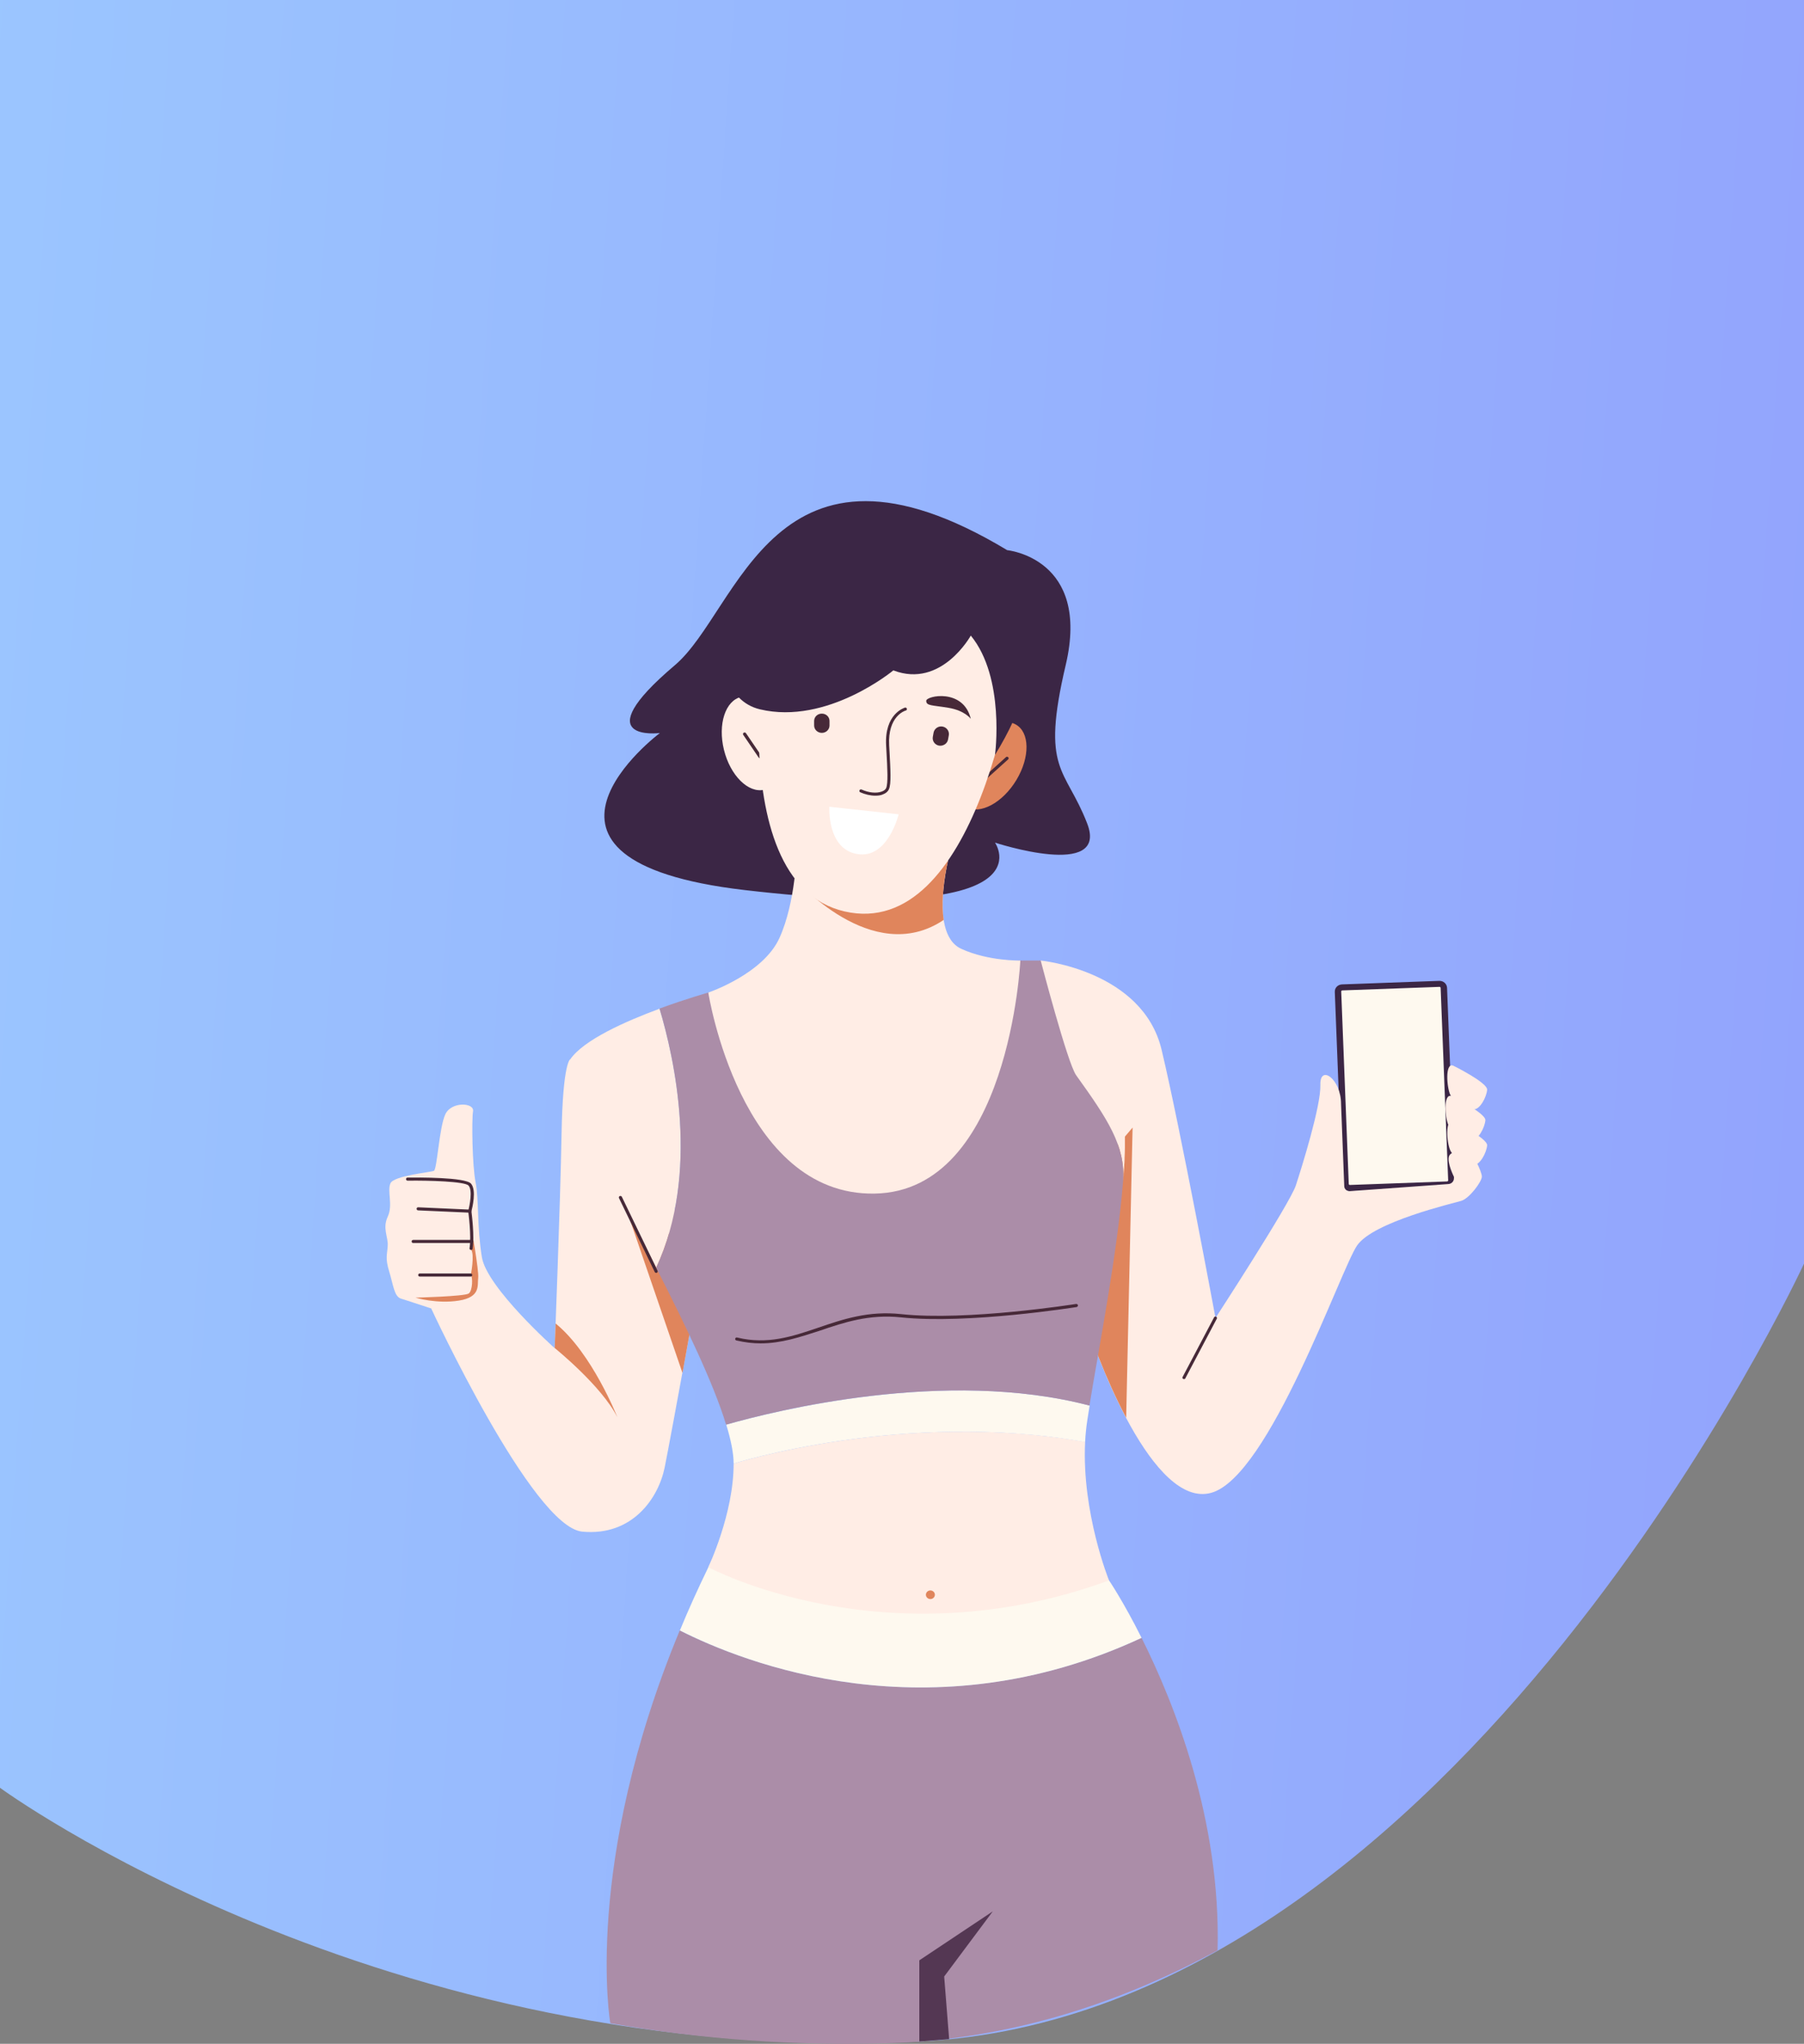 <svg width="293" height="332" viewBox="0 0 293 332" fill="none" xmlns="http://www.w3.org/2000/svg">
<rect x="0" y="0" width="293" height="332" fill="#808080" stroke="none"/>
<path d="M293 205.266C293 205.266 236.692 327.415 149.313 331.616C61.934 335.817 0 290.408 0 290.408V0H293V205.266Z" fill="url(#paint0_linear_909_3066)"/>
<path d="M110.402 264.853C94.619 302.935 99.125 328.665 99.125 328.665C114.101 331.291 129.311 332.366 144.521 331.891C163.793 331.291 181.608 325.54 197.755 316.813C198.302 295.659 190.776 276.78 185.41 266.053C150.901 282.081 120.794 270.104 110.402 264.853Z" fill="#AB8DA8"/>
<path d="M115.038 254.6C113.345 258.101 111.783 261.527 110.428 264.852C120.794 270.103 150.928 282.106 185.41 266.053C182.467 260.176 180.149 256.751 180.149 256.751C180.149 256.751 136.264 210.942 115.038 254.6Z" fill="#FEF9EF"/>
<path d="M149.313 331.616V318.438L161.241 310.487L153.35 321.064L154.157 331.241L149.313 331.616Z" fill="#543753"/>
<path d="M92.614 172.084C92.614 172.084 91.416 172.509 91.208 184.162C90.999 195.814 90.088 218.994 90.088 218.994C90.088 218.994 79.071 209.167 78.263 204.216C77.456 199.265 77.795 194.814 77.248 192.088C76.701 189.363 76.597 181.911 76.831 180.511C77.065 179.111 73.367 178.886 72.351 180.961C71.336 183.036 70.997 189.938 70.476 190.188C69.955 190.438 63.991 190.963 63.418 192.213C62.845 193.463 63.861 195.739 62.975 197.639C62.09 199.54 63.053 200.89 62.975 202.34C62.897 203.791 62.533 204.341 63.21 206.541C63.887 208.741 64.017 210.592 65.111 210.942L66.205 211.292L70.033 212.542C70.033 212.542 86.441 248.024 94.567 248.799C102.693 249.575 106.938 243.373 107.954 238.372C108.97 233.371 114.413 203.415 114.413 203.415L92.614 172.084Z" fill="#FFEDE5"/>
<path d="M101.834 196.739L110.845 223.019L114.413 203.39L101.834 196.739Z" fill="#E0855C"/>
<path d="M90.088 218.968C90.088 218.968 97.745 225.145 100.271 230.221C100.271 230.221 96.182 219.819 90.244 214.993L90.088 218.968Z" fill="#E0855C"/>
<path d="M67.481 210.792C67.481 210.792 75.477 210.592 76.128 210.117C76.779 209.642 76.805 207.391 76.466 207.116C76.466 207.116 77.118 203.841 76.519 202.99C76.519 202.99 76.753 200.565 76.493 199.14C76.493 199.14 77.821 206.441 77.665 207.591C77.508 208.742 78.133 210.692 74.539 211.267C70.945 211.842 67.481 210.792 67.481 210.792Z" fill="#E0855C"/>
<path d="M76.519 203.04C76.493 203.04 76.493 203.04 76.466 203.04C76.336 203.015 76.232 202.89 76.258 202.765C76.597 200.74 76.05 196.814 76.05 196.789V196.739V196.689C76.284 195.814 76.779 193.338 76.102 192.588C75.503 191.913 69.721 191.738 66.205 191.788C66.075 191.788 65.945 191.688 65.945 191.538C65.945 191.388 66.049 191.288 66.205 191.288C67.768 191.263 75.555 191.213 76.493 192.263C77.43 193.313 76.701 196.239 76.571 196.764C76.623 197.239 77.091 200.84 76.753 202.84C76.753 202.965 76.623 203.04 76.519 203.04Z" fill="#472938"/>
<path d="M76.31 196.989C76.31 196.989 76.284 196.989 76.31 196.989L67.924 196.614C67.768 196.614 67.663 196.489 67.663 196.364C67.663 196.214 67.768 196.114 67.924 196.114L76.31 196.489C76.466 196.489 76.571 196.614 76.571 196.739C76.571 196.889 76.44 196.989 76.31 196.989Z" fill="#472938"/>
<path d="M76.44 207.366H68.184C68.028 207.366 67.924 207.266 67.924 207.116C67.924 206.966 68.028 206.866 68.184 206.866H76.44C76.597 206.866 76.701 206.966 76.701 207.116C76.701 207.266 76.597 207.366 76.44 207.366Z" fill="#472938"/>
<path d="M76.597 201.915H67.117C66.96 201.915 66.856 201.815 66.856 201.665C66.856 201.515 66.96 201.415 67.117 201.415H76.597C76.753 201.415 76.857 201.515 76.857 201.665C76.857 201.815 76.753 201.915 76.597 201.915Z" fill="#472938"/>
<path d="M217.966 159.907L233.749 159.332C234.426 159.307 234.999 159.807 235.025 160.457L236.249 191.713C236.275 192.363 235.754 192.913 235.077 192.938L219.294 193.513C218.617 193.538 218.044 193.038 218.018 192.388L216.794 161.132C216.768 160.457 217.289 159.932 217.966 159.907Z" fill="#3B2645"/>
<path d="M219.242 192.488C219.138 192.488 219.06 192.413 219.06 192.313L217.836 161.057C217.836 161.007 217.862 160.957 217.888 160.932C217.914 160.907 217.966 160.882 218.018 160.882L233.801 160.307C233.905 160.307 233.983 160.382 233.983 160.482L235.207 191.738C235.207 191.838 235.129 191.913 235.025 191.913L219.242 192.488Z" fill="#FEF9EF"/>
<path d="M169.028 156.031C169.028 156.031 185.593 157.632 188.666 170.534C191.739 183.437 197.417 214.093 197.417 214.093C197.417 214.093 209.501 195.514 210.465 192.563C211.429 189.613 214.554 179.636 214.45 176.235C214.346 172.835 217.81 175.26 217.81 179.311L218.331 192.714C218.357 193.164 218.747 193.514 219.216 193.489H219.242L235.233 192.338C235.78 192.313 236.171 191.863 236.145 191.338V191.163C236.145 191.163 234.999 188.888 235.338 187.838C235.676 186.787 238.411 186.687 238.723 186.937C239.036 187.187 240.729 190.313 240.677 191.163C240.625 192.013 238.645 194.664 237.343 195.064C236.041 195.464 223.071 198.465 220.414 202.315C217.758 206.166 206.142 239.898 196.714 242.498C187.286 245.099 178.092 220.569 175.93 213.393C173.769 206.216 169.028 156.031 169.028 156.031Z" fill="#FFEDE5"/>
<path d="M173.196 195.814C174.211 204.091 175.227 211.042 175.93 213.368C176.946 216.718 179.498 223.895 182.91 230.296L183.952 183.162L173.196 195.814Z" fill="#E0855C"/>
<path d="M235.702 178.036C235.702 178.036 241.354 180.811 241.25 181.986C241.145 183.162 240.078 185.262 238.984 185.162C237.89 185.062 235.832 184.012 235.259 182.787C234.686 181.561 234.4 177.635 235.702 178.036Z" fill="#FFEDE5"/>
<path d="M235.989 182.111C235.989 182.111 241.64 184.887 241.536 186.062C241.432 187.237 240.364 189.338 239.27 189.238C238.176 189.138 236.119 188.087 235.546 186.862C234.973 185.637 234.686 181.711 235.989 182.111Z" fill="#FFEDE5"/>
<path d="M235.989 173.085C235.989 173.085 241.64 175.86 241.536 177.035C241.432 178.211 240.364 180.311 239.27 180.211C238.176 180.111 236.119 179.061 235.546 177.836C234.973 176.61 234.686 172.659 235.989 173.085Z" fill="#FFEDE5"/>
<path d="M192.312 224.02C192.26 224.02 192.234 224.02 192.182 223.995C192.052 223.945 192 223.77 192.078 223.67L197.182 213.993C197.235 213.868 197.417 213.818 197.521 213.893C197.651 213.943 197.703 214.118 197.625 214.218L192.52 223.895C192.494 223.97 192.416 224.02 192.312 224.02Z" fill="#472938"/>
<path d="M119.153 237.747C119.179 245.874 115.038 254.575 115.038 254.575C115.038 254.575 143.713 270.028 180.123 256.726C180.123 256.726 175.67 245.724 176.243 234.221C146.812 228.97 119.153 237.747 119.153 237.747Z" fill="#FFEDE5"/>
<path d="M92.614 172.084C90.478 175.16 98.708 190.463 106.574 205.941C113.736 190.563 109.543 171.884 107.121 163.857C101.573 165.908 94.776 168.933 92.614 172.084Z" fill="#FFEDE5"/>
<path d="M176.243 234.246C176.295 233.046 176.425 231.846 176.607 230.646C176.711 229.92 176.842 229.145 176.972 228.32C153.61 222.194 125.795 229.195 117.955 231.421C118.71 233.896 119.153 236.047 119.153 237.747C119.153 237.747 146.812 228.97 176.243 234.246Z" fill="#FEF9EF"/>
<path d="M106.574 206.766C106.47 206.766 106.392 206.716 106.339 206.616L100.532 194.614C100.479 194.488 100.532 194.338 100.662 194.288C100.792 194.238 100.948 194.288 101 194.413L106.808 206.416C106.86 206.541 106.808 206.691 106.678 206.741C106.652 206.766 106.6 206.766 106.574 206.766Z" fill="#472938"/>
<path d="M151.11 259.752C151.513 259.752 151.839 259.438 151.839 259.051C151.839 258.665 151.513 258.351 151.11 258.351C150.707 258.351 150.381 258.665 150.381 259.051C150.381 259.438 150.707 259.752 151.11 259.752Z" fill="#E0855C"/>
<path d="M182.702 184.637C182.702 184.462 182.702 184.286 182.702 184.136C182.702 184.061 182.702 183.961 182.702 183.886C182.702 183.686 182.702 183.511 182.676 183.311C182.676 183.261 182.676 183.211 182.676 183.136C182.676 182.886 182.65 182.661 182.65 182.436V182.286C182.65 182.111 182.624 181.911 182.624 181.736C182.624 181.661 182.624 181.586 182.598 181.511C182.598 181.361 182.572 181.211 182.572 181.086L182.546 180.836C182.546 180.711 182.519 180.561 182.493 180.436C182.493 180.361 182.467 180.286 182.467 180.186C182.441 180.036 182.441 179.911 182.415 179.761C182.415 179.686 182.389 179.636 182.389 179.561C182.363 179.36 182.337 179.16 182.285 178.96C180.254 167.108 169.002 156.006 169.002 156.006C169.002 156.006 173.378 172.684 174.784 174.635C179.915 181.786 182.78 186.087 182.415 191.788C182.441 191.488 182.467 191.213 182.493 190.913C182.493 190.838 182.493 190.763 182.493 190.688C182.519 190.463 182.519 190.238 182.546 190.038C182.546 189.963 182.546 189.863 182.572 189.788C182.572 189.588 182.598 189.387 182.598 189.162L182.624 188.912C182.624 188.687 182.65 188.487 182.65 188.287C182.65 188.212 182.65 188.162 182.65 188.087C182.676 187.537 182.702 186.987 182.702 186.437C182.702 186.362 182.702 186.312 182.702 186.237C182.702 186.037 182.702 185.837 182.702 185.637V185.387C182.702 185.212 182.702 185.037 182.702 184.862V184.637Z" fill="#FFEDE5"/>
<path d="M174.784 174.66C173.378 172.709 169.028 156.031 169.028 156.031H165.721L115.038 161.232C115.038 161.232 111.47 162.232 107.121 163.833C109.517 171.859 113.736 190.563 106.574 205.916C111.288 215.218 115.846 224.57 117.929 231.421C125.769 229.171 153.584 222.194 176.946 228.32C178.483 218.868 181.452 203.815 182.415 191.813C182.78 186.112 179.915 181.811 174.784 174.66Z" fill="#AB8DA8"/>
<path d="M123.529 218.218C122.279 218.218 120.976 218.068 119.596 217.743C119.466 217.718 119.362 217.568 119.414 217.443C119.44 217.318 119.596 217.218 119.726 217.268C124.675 218.468 128.686 217.093 132.905 215.668C136.916 214.293 141.057 212.892 146.37 213.467C157.1 214.618 174.576 211.842 174.758 211.817C174.914 211.792 175.045 211.892 175.071 212.017C175.097 212.142 174.993 212.292 174.862 212.317C174.68 212.342 157.126 215.143 146.344 213.993C141.161 213.442 137.072 214.818 133.113 216.168C129.936 217.193 126.915 218.218 123.529 218.218Z" fill="#472938"/>
<path d="M163.585 89.368C163.585 89.368 177.18 90.668 173.091 108.021C169.002 125.375 173.039 124.6 176.581 133.777C180.123 142.953 161.606 136.877 161.606 136.877C161.606 136.877 171.034 150.43 120.924 144.579C79.592 139.753 107.173 119.074 107.173 119.074C107.173 119.074 94.75 120.649 109.621 108.046C120.091 99.17 125.664 66.538 163.585 89.368Z" fill="#3B2645"/>
<path d="M154.574 137.377C154.574 137.377 150.381 151.505 156.137 154.131C160.564 156.156 165.721 156.031 165.721 156.031C165.721 156.031 163.95 193.488 142.073 193.888C120.195 194.288 115.038 161.232 115.038 161.232C115.038 161.232 123.946 158.231 126.602 152.355C129.259 146.479 129.389 138.252 129.389 138.252L154.574 137.377Z" fill="#FFEDE5"/>
<path d="M165.084 126.696C167.313 122.989 167.263 118.953 164.971 117.683C162.679 116.412 159.013 118.388 156.784 122.095C154.554 125.803 154.605 129.838 156.897 131.109C159.189 132.379 162.854 130.404 165.084 126.696Z" fill="#E0855C"/>
<path d="M159.626 126.975C159.548 126.975 159.496 126.95 159.444 126.9C159.34 126.8 159.34 126.65 159.444 126.55L163.377 122.999C163.481 122.899 163.637 122.899 163.742 122.999C163.846 123.099 163.846 123.249 163.742 123.349L159.809 126.9C159.757 126.975 159.705 126.975 159.626 126.975Z" fill="#472938"/>
<path d="M124.105 128.291C126.681 127.706 127.936 123.855 126.91 119.689C125.884 115.523 122.964 112.62 120.388 113.205C117.813 113.79 116.557 117.641 117.583 121.807C118.61 125.973 121.53 128.876 124.105 128.291Z" fill="#FFEDE5"/>
<path d="M153.272 149.43C152.49 144.379 154.574 137.352 154.574 137.352L129.363 138.252C129.363 138.252 129.337 140.078 129.024 142.628C129.024 142.653 141.604 157.281 153.272 149.43Z" fill="#E0855C"/>
<path d="M123.425 123.174C123.347 123.174 123.268 123.124 123.216 123.049L120.716 119.374C120.638 119.249 120.664 119.099 120.794 119.024C120.924 118.949 121.081 118.974 121.159 119.099L123.659 122.774C123.737 122.899 123.711 123.049 123.581 123.124C123.529 123.174 123.477 123.174 123.425 123.174Z" fill="#472938"/>
<path d="M125.091 96.794C125.091 96.794 116.132 143.228 137.176 148.054C158.22 152.88 165.721 109.572 165.174 100.57C164.627 91.568 128.217 88.843 125.091 96.794Z" fill="#FFEDE5"/>
<path d="M153.089 118.023C153.766 118.148 154.209 118.773 154.105 119.424L153.975 120.149C153.845 120.799 153.194 121.224 152.516 121.124C151.839 120.999 151.396 120.374 151.501 119.724L151.631 118.999C151.761 118.348 152.412 117.898 153.089 118.023Z" fill="#472938"/>
<path d="M133.478 115.923C134.181 115.923 134.728 116.448 134.728 117.123V117.848C134.728 118.498 134.181 119.048 133.478 119.048C132.801 119.048 132.228 118.523 132.228 117.848V117.123C132.228 116.448 132.775 115.923 133.478 115.923Z" fill="#472938"/>
<path d="M157.673 116.773C157.673 116.773 156.736 115.423 154.027 114.973C151.318 114.523 150.459 114.673 150.433 113.848C150.407 113.022 156.475 111.747 157.673 116.773Z" fill="#472938"/>
<path d="M129.545 113.347C129.545 113.347 130.899 112.372 133.608 112.797C136.317 113.247 137.072 113.647 137.384 112.872C137.697 112.097 132.41 108.971 129.545 113.347Z" fill="#472938"/>
<path d="M134.702 131.051L145.953 132.276C145.953 132.276 144.208 139.578 139.234 138.728C134.285 137.902 134.702 131.051 134.702 131.051Z" fill="white"/>
<path d="M142.151 129.251C141.369 129.251 140.51 129.051 139.728 128.701C139.598 128.651 139.546 128.5 139.598 128.375C139.65 128.25 139.807 128.2 139.937 128.25C141.083 128.776 142.359 128.901 143.218 128.576C143.583 128.45 143.817 128.25 143.922 128.025C144.26 127.25 144.13 124.85 143.974 122.074L143.922 121.099C143.635 115.973 146.839 114.998 146.969 114.948C147.099 114.898 147.255 114.973 147.281 115.123C147.333 115.248 147.255 115.398 147.099 115.423C146.969 115.448 144.156 116.348 144.416 121.074L144.469 122.049C144.625 125 144.781 127.35 144.364 128.225C144.208 128.575 143.87 128.876 143.375 129.051C143.062 129.201 142.619 129.251 142.151 129.251Z" fill="#472938"/>
<path d="M161.606 122.624C161.606 122.624 163.299 110.097 157.673 103.245C157.673 103.245 152.907 111.897 145.094 108.897C145.094 108.897 134.363 117.823 123.425 115.223C112.486 112.622 116.367 88.067 132.228 87.017C148.089 85.967 180.358 92.093 161.606 122.624Z" fill="#3B2645"/>
<defs>
<linearGradient id="paint0_linear_909_3066" x1="293" y1="331.89" x2="-98.022" y2="305.178" gradientUnits="userSpaceOnUse">
<stop stop-color="#92A3FD"/>
<stop offset="1" stop-color="#9DCEFF"/>
</linearGradient>
</defs>
</svg>
